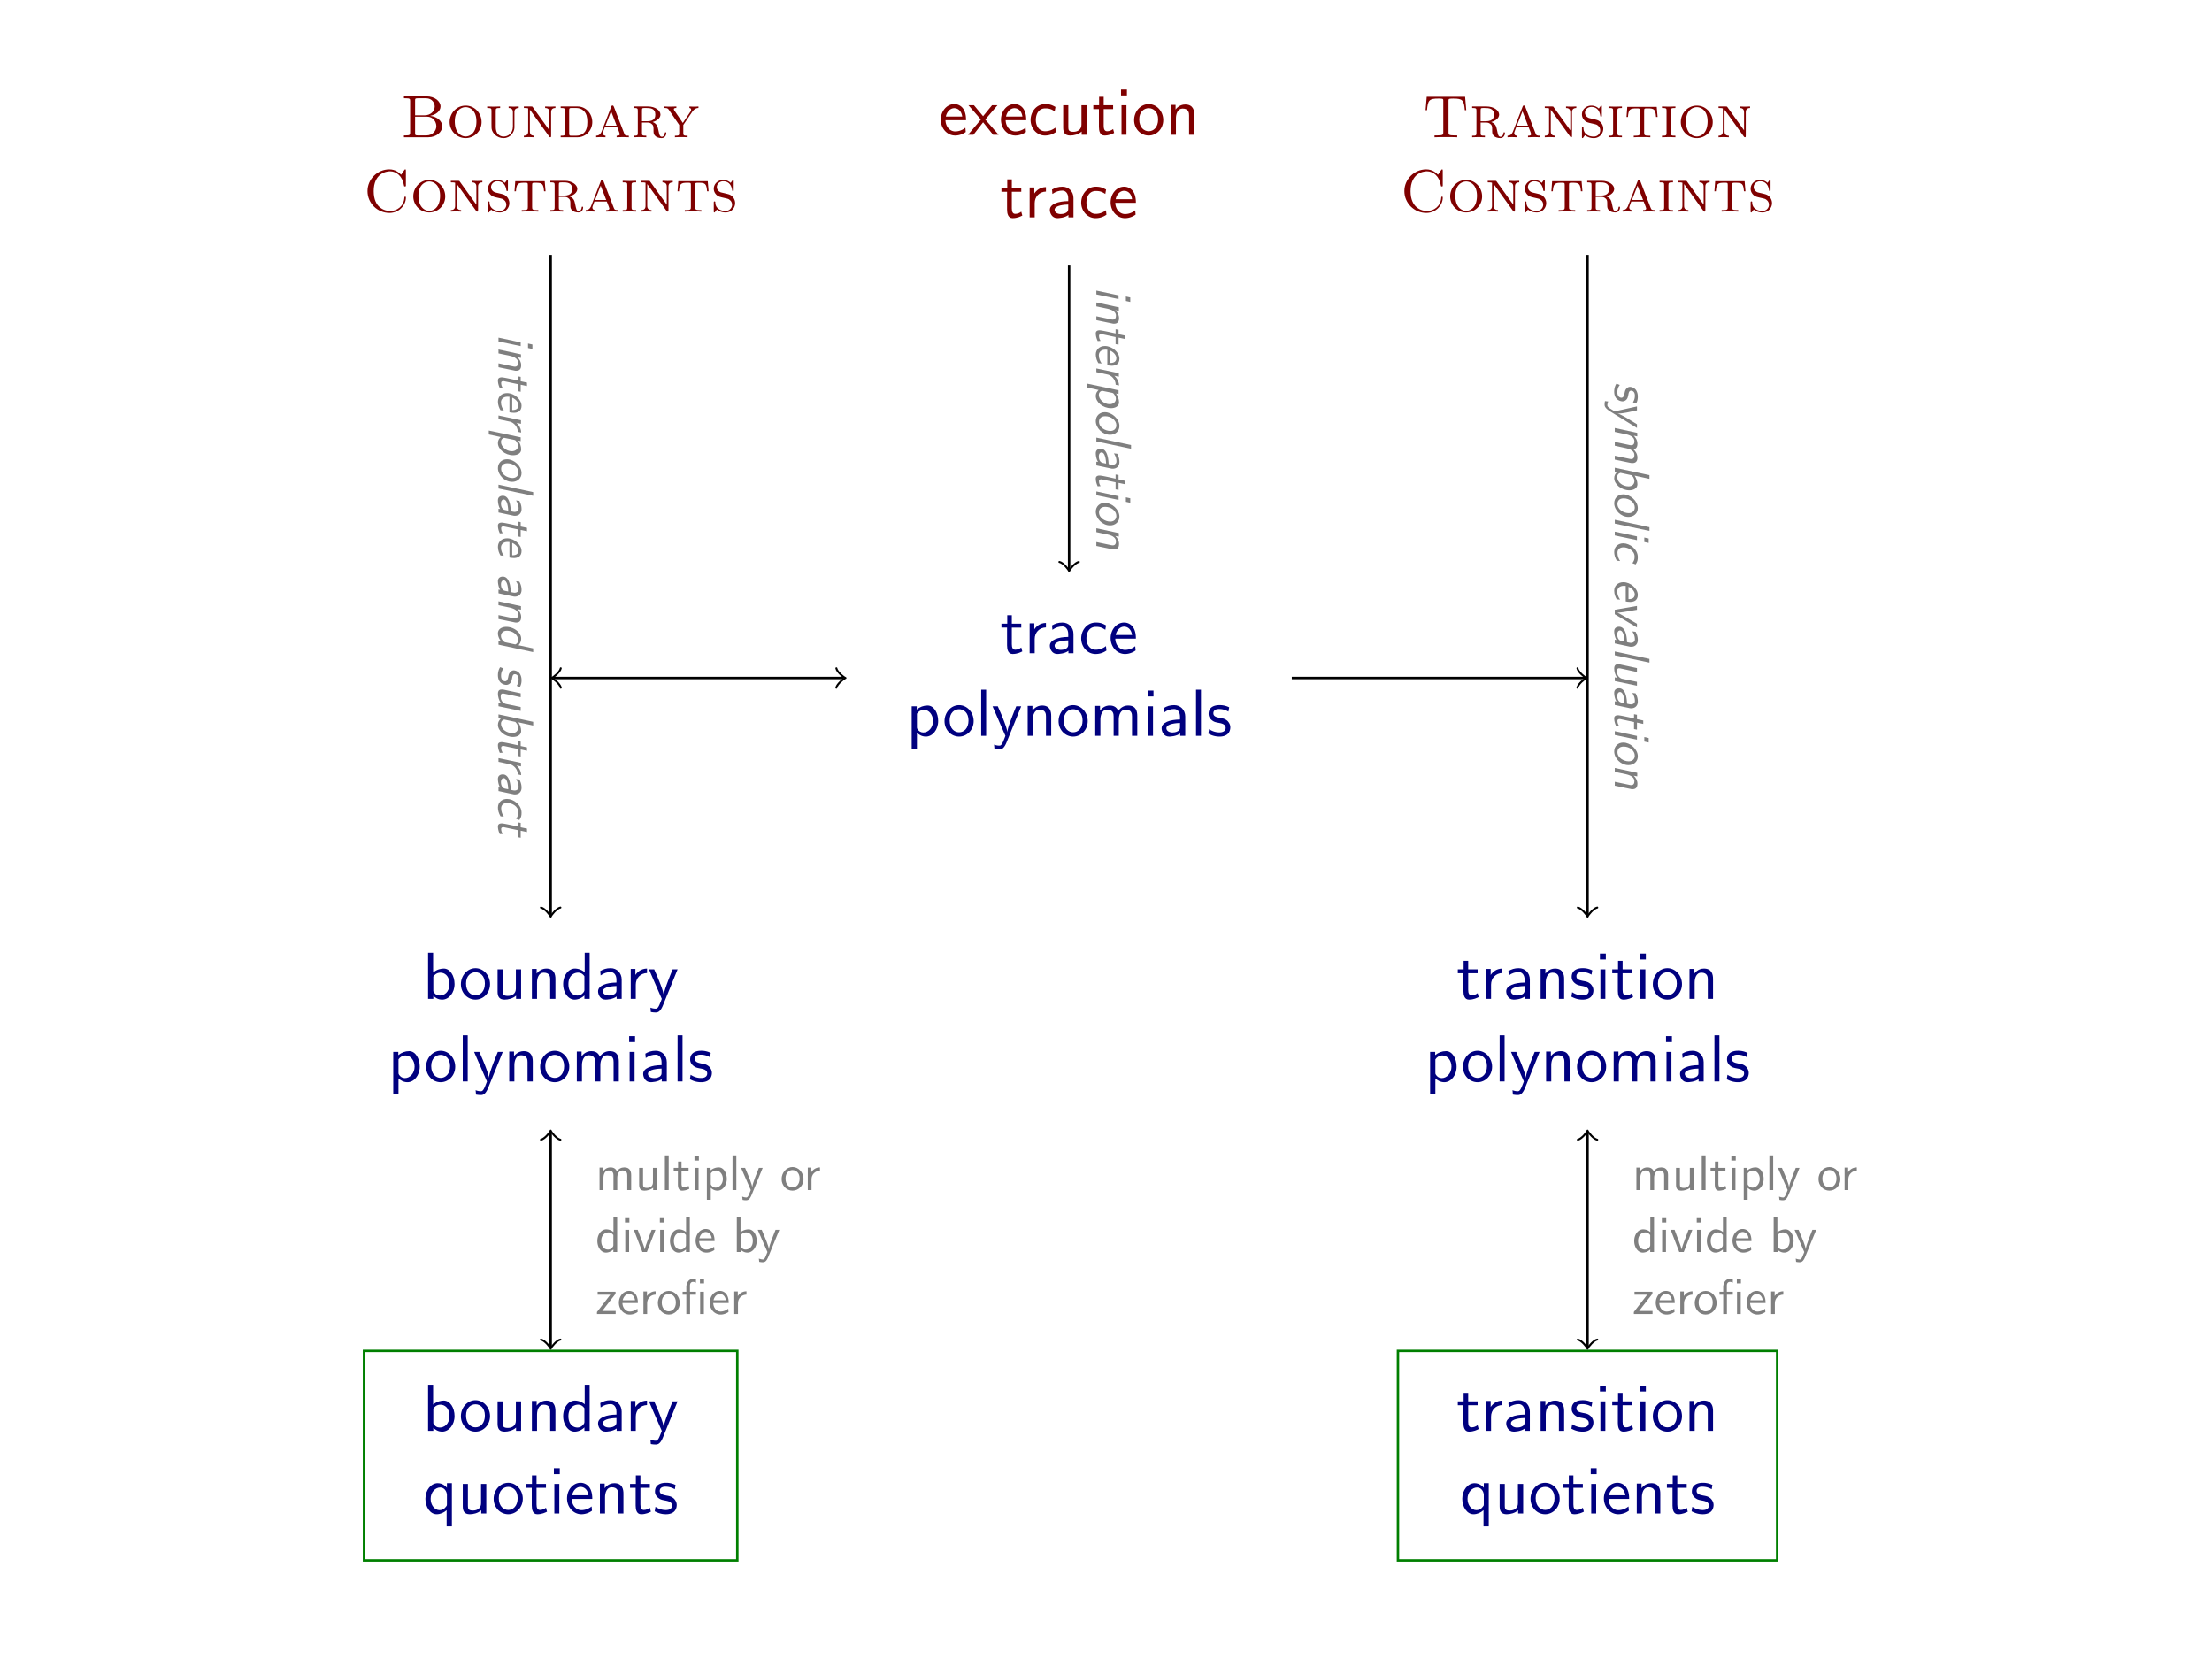 <svg xmlns="http://www.w3.org/2000/svg" xmlns:xlink="http://www.w3.org/1999/xlink" width="483.781" height="362.833" viewBox="0 0 362.836 272.125"><rect x="0" y="0" width="362.836" height="272.125" fill="#333333" stroke="none"/><defs><symbol id="b" overflow="visible"><path d="M4.516-2.39c0-.376-.016-1.188-.438-1.844a1.77 1.77 0 0 0-1.5-.797C1.36-5.031.375-3.875.375-2.47c0 1.44 1.047 2.595 2.36 2.595.687 0 1.312-.266 1.734-.578l-.063-.703a2.65 2.65 0 0 1-1.656.61c-.875 0-1.578-.766-1.61-1.845zm-3.313-.594c.172-.828.75-1.375 1.375-1.375.563 0 1.172.375 1.313 1.375zm0 0" style="stroke:none"/></symbol><symbol id="c" overflow="visible"><path d="m2.828-2.5 2-2.344h-.89l-1.47 1.797-1.5-1.797H.064L2.109-2.5 0 0h.89l1.58-2.047L4.109 0h.907zm0 0" style="stroke:none"/></symbol><symbol id="d" overflow="visible"><path d="M4.469-4.562c-.64-.36-1.016-.47-1.672-.47C1.28-5.031.39-3.702.39-2.421c0 1.36 1 2.547 2.359 2.547.594 0 1.188-.156 1.781-.562l-.078-.735a2.65 2.65 0 0 1-1.687.594c-.907 0-1.516-.781-1.516-1.86 0-.843.39-1.89 1.547-1.89.578 0 .937.078 1.547.484zm0 0" style="stroke:none"/></symbol><symbol id="e" overflow="visible"><path d="M4.75-4.844h-.86v3.172c0 .813-.609 1.188-1.312 1.188-.765 0-.844-.282-.844-.75v-3.61H.891v3.657c0 .78.25 1.312 1.156 1.312.578 0 1.344-.172 1.875-.656V0h.828Zm0 0" style="stroke:none"/></symbol><symbol id="f" overflow="visible"><path d="M1.906-4.203h1.547v-.64H1.906v-1.391h-.75v1.39H.203v.64h.922v2.907c0 .656.156 1.422.906 1.422.766 0 1.313-.281 1.594-.422l-.172-.64c-.297.234-.64.359-.984.359-.406 0-.563-.328-.563-.906zm0 0" style="stroke:none"/></symbol><symbol id="g" overflow="visible"><path d="M1.781-7.422H.813v.969h.968Zm-.078 2.578H.891V0h.812zm0 0" style="stroke:none"/></symbol><symbol id="h" overflow="visible"><path d="M5.11-2.406c0-1.453-1.079-2.625-2.391-2.625-1.328 0-2.39 1.203-2.39 2.625C.328-.953 1.437.125 2.718.125c1.312 0 2.39-1.11 2.39-2.531M2.718-.578c-.75 0-1.547-.61-1.547-1.938 0-1.312.828-1.843 1.547-1.843.765 0 1.547.562 1.547 1.843 0 1.297-.75 1.938-1.547 1.938m0 0" style="stroke:none"/></symbol><symbol id="i" overflow="visible"><path d="M4.75-3.25c0-.719-.172-1.719-1.5-1.719-.984 0-1.516.75-1.578.828v-.765H.89V0h.843v-2.672c0-.719.266-1.625 1.094-1.625 1.047 0 1.063.781 1.063 1.125V0h.859Zm0 0" style="stroke:none"/></symbol><symbol id="j" overflow="visible"><path d="M1.719-2.328c0-1.094.781-1.875 1.844-1.906v-.735c-.97.016-1.563.547-1.907 1.047v-.984H.891V0h.828Zm0 0" style="stroke:none"/></symbol><symbol id="k" overflow="visible"><path d="M4.36-3.156c0-1.11-.798-1.875-1.813-1.875-.703 0-1.188.172-1.703.468l.062.72c.563-.407 1.11-.548 1.64-.548.517 0 .954.438.954 1.25v.47C1.86-2.657.484-2.189.484-1.235c0 .469.297 1.36 1.236 1.36.156 0 1.187-.031 1.812-.516V0h.828ZM3.5-1.437c0 .203 0 .484-.375.687-.312.188-.719.203-.844.203-.531 0-1.015-.25-1.015-.703 0-.766 1.765-.844 2.234-.86zm0 0" style="stroke:none"/></symbol><symbol id="y" overflow="visible"><path d="M1.75-.5c.328.313.813.625 1.469.625 1.062 0 2.015-1.078 2.015-2.562 0-1.297-.687-2.532-1.734-2.532-.656 0-1.281.235-1.781.657v-.532H.89V2.11h.859Zm0-3.125c.25-.39.688-.64 1.156-.64.828 0 1.485.827 1.485 1.827 0 1.126-.782 1.891-1.594 1.891-.438 0-.719-.219-.938-.515-.109-.157-.109-.188-.109-.375Zm0 0" style="stroke:none"/></symbol><symbol id="z" overflow="visible"><path d="M1.703-7.562H.891V0h.812zm0 0" style="stroke:none"/></symbol><symbol id="A" overflow="visible"><path d="M4.86-4.844h-.813C2.625-1.375 2.609-.875 2.594-.625h-.016c-.062-.734-.937-2.75-.969-2.86l-.593-1.359h-.86L2.266 0c-.125.344-.344.89-.391.984-.281.625-.469.625-.625.625a2.3 2.3 0 0 1-.844-.171l.063.718a4.4 4.4 0 0 0 .781.078c.39 0 .797-.125 1.234-1.234Zm0 0" style="stroke:none"/></symbol><symbol id="B" overflow="visible"><path d="M7.781-3.25c0-.734-.172-1.719-1.5-1.719-.656 0-1.218.313-1.625.907-.281-.829-1.047-.907-1.39-.907-.797 0-1.297.453-1.594.844v-.781H.89V0h.843v-2.672c0-.734.297-1.625 1.094-1.625 1.016 0 1.078.703 1.078 1.125V0h.844v-2.672c0-.734.297-1.625 1.11-1.625 1.015 0 1.062.703 1.062 1.125V0h.86Zm0 0" style="stroke:none"/></symbol><symbol id="C" overflow="visible"><path d="M3.734-4.672a3.4 3.4 0 0 0-1.562-.36c-.281 0-1.813 0-1.813 1.438 0 .531.313.875.594 1.078.328.25.578.297 1.172.407.39.078 1.031.218 1.031.797 0 .75-.86.75-1.031.75-.875 0-1.5-.407-1.687-.532l-.125.735c.343.172.937.484 1.828.484.187 0 .797 0 1.265-.36.328-.25.516-.687.516-1.156 0-.609-.406-.968-.422-1.015-.422-.375-.719-.438-1.266-.531-.593-.126-1.093-.235-1.093-.766 0-.688.78-.688.922-.688.343 0 .921.047 1.546.422zm0 0" style="stroke:none"/></symbol><symbol id="M" overflow="visible"><path d="M1.719-7.562H.89V0h.859v-.5c.25.234.719.625 1.453.625 1.094 0 2.031-1.094 2.031-2.562 0-1.344-.734-2.532-1.765-2.532-.422 0-1.11.11-1.75.657zm.031 3.906c.172-.266.563-.64 1.156-.64.656 0 1.485.468 1.485 1.859 0 1.421-.922 1.89-1.594 1.89-.422 0-.781-.187-1.047-.703Zm0 0" style="stroke:none"/></symbol><symbol id="N" overflow="visible"><path d="M4.734-7.562h-.812v3.203a2.53 2.53 0 0 0-1.594-.61C1.25-4.969.391-3.829.391-2.422.39-1 1.234.125 2.266.125c.359 0 1-.11 1.609-.687V0h.86Zm-.859 6.046c0 .157 0 .344-.36.672-.25.219-.515.297-.796.297-.672 0-1.469-.515-1.469-1.86 0-1.437.938-1.89 1.578-1.89.485 0 .813.25 1.047.594zm0 0" style="stroke:none"/></symbol><symbol id="W" overflow="visible"><path d="M4.734-4.969h-.812v.75c-.11-.14-.656-.75-1.5-.75C1.328-4.969.39-3.875.39-2.406c0 1.375.797 2.531 1.843 2.531.61 0 1.188-.25 1.641-.672V2.11h.86zM3.922-1.53c0 .203 0 .218-.11.36-.296.437-.687.624-1.093.624-.828 0-1.469-.844-1.469-1.86 0-1.109.781-1.859 1.578-1.859.75 0 1.094.782 1.094 1.22zm0 0" style="stroke:none"/></symbol><symbol id="l" overflow="visible"><path d="M4.875-3.516c.922-.171 1.688-.765 1.688-1.53 0-.876-.97-1.657-2.282-1.657H.563v.312h.234c.766 0 .781.094.781.454v5.171c0 .36-.016.47-.781.47H.562V0h3.985c1.36 0 2.297-.875 2.297-1.797 0-.828-.797-1.578-1.969-1.703ZM2.391-6c0-.328.015-.39.484-.39h1.328c1 0 1.406.796 1.406 1.343 0 .688-.578 1.453-1.687 1.453H2.39zm1.968 2.625c1.016 0 1.516.875 1.516 1.563 0 .734-.594 1.515-1.64 1.515h-1.36c-.469 0-.484-.078-.484-.406v-2.672Zm0 0" style="stroke:none"/></symbol><symbol id="m" overflow="visible"><path d="M5.734-2.5c0-1.469-1.156-2.687-2.609-2.687C1.656-5.187.5-3.97.5-2.5A2.624 2.624 0 0 0 3.125.14a2.62 2.62 0 0 0 2.61-2.64M3.125-.125c-.703 0-1.781-.547-1.781-2.484 0-1.844 1.125-2.328 1.781-2.328s1.766.5 1.766 2.328c0 1.937-1.078 2.484-1.766 2.484m0 0" style="stroke:none"/></symbol><symbol id="n" overflow="visible"><path d="M1.828-4.344c0-.39.063-.453.719-.453v-.25c-.297.016-.844.031-1.063.031S.72-5.03.422-5.046v.25c.672 0 .703.062.703.484v2.125c0 .25 0 .609.016.734C1.234-.656 2.016.14 3.109.14c1.141 0 1.766-1 1.782-1.72v-2.609c0-.39.265-.609.703-.609v-.25c-.25.016-.766.031-.828.031-.266 0-.563-.015-.828-.03v.25c.703 0 .703.515.703.75v2.296c0 1.14-.844 1.64-1.516 1.64-.297 0-1.297-.109-1.297-1.593zm0 0" style="stroke:none"/></symbol><symbol id="o" overflow="visible"><path d="M1.89-4.922c-.077-.125-.109-.125-.296-.125H.422v.25c.234 0 .516 0 .703.063v3.75c0 .218 0 .734-.703.734V0c.203-.016.64-.031.844-.031.14 0 .593.015.843.031v-.25c-.703 0-.703-.516-.703-.734V-4.5l.094.11L4.578-.11c.078.11.11.11.172.11.14 0 .14-.062.14-.25v-3.797c0-.234 0-.75.704-.75v-.25c-.203.016-.64.031-.844.031-.14 0-.594-.015-.844-.03v.25c.703 0 .703.515.703.75v2.905zm0 0" style="stroke:none"/></symbol><symbol id="p" overflow="visible"><path d="M1.14-.703c0 .406-.046.453-.702.453V0h2.765c1.375 0 2.422-1.14 2.422-2.484 0-1.36-1.016-2.563-2.422-2.563H.438v.25c.656 0 .703.063.703.453zm1.08.453c-.344 0-.39-.031-.39-.422v-3.703c0-.39.046-.422.39-.422h.75c.844 0 1.265.453 1.406.64.219.266.438.688.438 1.673 0 .812-.157 1.218-.36 1.53-.156.22-.578.704-1.484.704Zm0 0" style="stroke:none"/></symbol><symbol id="q" overflow="visible"><path d="M3.234-5c-.062-.156-.109-.203-.218-.203-.141 0-.157.047-.203.172L1.234-.97c-.109.266-.28.703-.906.719V0c.219-.016.5-.031.719-.031.172 0 .625.015.812.031v-.25c-.406-.016-.437-.344-.437-.437 0-.079 0-.094.328-.97h2.031L4-1.108c.078.203.203.53.203.593 0 .266-.344.266-.516.266V0c.266-.016.844-.031 1.047-.031.329 0 .72.015.954.031v-.25c-.563 0-.641-.047-.766-.39Zm.454 3.094H1.859l.922-2.36Zm0 0" style="stroke:none"/></symbol><symbol id="r" overflow="visible"><path d="M1.828-4.375c0-.25.016-.344.11-.39.078-.032.343-.032.515-.032.719 0 1.563.031 1.563 1.078 0 .375-.047 1.094-1.328 1.094h-.86ZM3.563-2.5c.687-.172 1.296-.625 1.296-1.219 0-.687-.875-1.328-2.062-1.328H.437v.25c.657 0 .704.063.704.453v3.64c0 .407-.047.454-.703.454V0c.296-.016.765-.031 1.046-.031s.797.015 1.047.031v-.25c-.656 0-.703-.047-.703-.453v-1.703h.875c.25 0 .5 0 .813.312.203.203.203.438.203.875 0 .547 0 .735.312 1.032.172.171.578.328 1.016.328.625 0 .766-.61.766-.813 0-.047 0-.14-.125-.14-.11 0-.11.093-.11.125-.078.593-.422.609-.5.609-.187 0-.281-.125-.344-.234C4.656-.47 4.61-.75 4.47-1.375c-.078-.344-.172-.844-.907-1.125m0 0" style="stroke:none"/></symbol><symbol id="s" overflow="visible"><path d="m3.266-2.344-1.36-2a.46.46 0 0 1-.11-.265c0-.188.282-.188.407-.188v-.25c-.265.016-.906.031-1.062.031-.266 0-.657-.015-.953-.03v.25c.515 0 .625.062.796.312l1.688 2.468v1.313c0 .406-.047.453-.703.453V0C2.25-.016 2.734-.031 3-.031c.281 0 .797.015 1.047.031v-.25c-.656 0-.703-.047-.703-.484v-1.282l1.422-2.093c.359-.532.687-.672 1.062-.688v-.25a10 10 0 0 1-.687.031c-.266 0-.532-.015-.797-.03v.25c.203.015.281.14.281.296 0 .14-.078.266-.156.375zm0 0" style="stroke:none"/></symbol><symbol id="t" overflow="visible"><path d="M6.219-6.047c-.328-.328-.922-.875-1.938-.875C2.36-6.922.703-5.344.703-3.359c0 2 1.656 3.578 3.594 3.578C5.953.219 7-1.125 7-2.281c0-.11 0-.172-.125-.172-.11 0-.11.062-.125.156C6.672-.875 5.531-.094 4.422-.094c-.86 0-2.703-.5-2.703-3.25 0-2.89 2.015-3.265 2.687-3.265 1.047 0 2.047.812 2.282 2.328.015.125.03.156.156.156C7-4.125 7-4.156 7-4.359v-2.328c0-.157 0-.235-.11-.235-.046 0-.077 0-.156.125zm0 0" style="stroke:none"/></symbol><symbol id="u" overflow="visible"><path d="M3.766-4.953c0-.156 0-.234-.094-.234-.063 0-.078.015-.219.234-.047.047-.14.187-.187.25a1.74 1.74 0 0 0-1.22-.484C1.142-5.187.5-4.516.5-3.75c0 .547.313.875.438 1 .296.281.484.328 1.39.531.531.125.625.14.844.36.062.03.328.297.328.734 0 .484-.39 1.016-1.062 1.016-.266 0-.782-.032-1.204-.375C.781-.828.75-1.312.75-1.578c-.016-.078-.094-.094-.125-.094-.125 0-.125.078-.125.25v1.328C.5.063.5.141.594.141.656.14.672.125.813-.094A1.4 1.4 0 0 0 1-.344c.281.25.797.485 1.438.485A1.54 1.54 0 0 0 4-1.391c0-.625-.39-1.015-.39-1.015-.36-.375-.516-.406-1.36-.61a21 21 0 0 1-.594-.14C1.156-3.36 1-3.734 1-4.031c0-.453.39-.938 1.047-.938 1.25 0 1.422 1.157 1.469 1.469.015.063.015.125.125.125.125 0 .125-.047.125-.234zm0 0" style="stroke:none"/></symbol><symbol id="v" overflow="visible"><path d="M5.313-4.984H.484L.36-3.328h.235C.688-4.563.89-4.734 1.969-4.734c.547 0 .578 0 .578.422V-.75c0 .39-.031.5-.797.5h-.203V0c.39-.031.969-.031 1.36-.031.39 0 .968 0 1.359.031v-.25h-.22c-.75 0-.796-.11-.796-.5v-3.562c0-.422.031-.422.594-.422 1.047 0 1.265.156 1.36 1.406h.25zm0 0" style="stroke:none"/></symbol><symbol id="w" overflow="visible"><path d="M1.828-4.328c0-.422.063-.469.75-.469v-.25c-.328.016-.844.031-1.094.031S.72-5.03.375-5.046v.25c.703 0 .75.046.75.468v3.61c0 .421-.047.468-.75.468V0c.344-.016.86-.031 1.11-.031S2.25-.016 2.577 0v-.25c-.687 0-.75-.047-.75-.469zm0 0" style="stroke:none"/></symbol><symbol id="x" overflow="visible"><path d="M7-6.64H.703L.516-4.439H.75c.14-1.64.344-1.906 1.875-1.906.188 0 .469 0 .578.032.219.015.219.14.219.359v5.172c0 .344 0 .484-1.031.484h-.407V0c.407-.031 1.407-.031 1.86-.031s1.469 0 1.86.031v-.297h-.391C4.28-.297 4.28-.437 4.28-.78v-5.172c0-.219 0-.344.219-.36.11-.03.39-.03.578-.03 1.531 0 1.734.265 1.875 1.906h.234Zm0 0" style="stroke:none"/></symbol><symbol id="D" overflow="visible"><path d="M5.563 2.516V1.78l-.72-.156v.734ZM0 .656v.625l3.64.766v-.61Zm0 0" style="stroke:none"/></symbol><symbol id="E" overflow="visible"><path d="M2.484 4.078c.235.063.297.063.422.063.5 0 .813-.25.813-.907 0-.515-.25-.968-.61-1.312l.579.11v-.579L0 .656v.64l1.86.391c.906.204 1.359.594 1.359 1.126 0 .374-.125.656-.531.656-.032 0-.157-.016-.172-.016L0 2.922v.64Zm0 0" style="stroke:none"/></symbol><symbol id="F" overflow="visible"><path d="M3.156 2.11v1.156l.485.093V2.203l1.03.219v-.563l-1.03-.218V.92L3.156.829v.688C2.687 1.406.844 1 .546 1c-.468 0-.64.203-.64.5 0 .438.125.86.313 1.266l.484-.032a1.4 1.4 0 0 1-.265-.796c0-.094 0-.313.375-.313.093 0 .156.016.203.031zm0 0" style="stroke:none"/></symbol><symbol id="G" overflow="visible"><path d="M1.797 3.781c.14.031.453.078.719.078.14 0 .578 0 .906-.265.187-.156.36-.453.36-.875 0-1.047-1.188-2.094-2.376-2.094-.843 0-1.5.547-1.5 1.406 0 .563.219 1.078.422 1.406.11.016.422.032.547.047-.219-.296-.469-.796-.469-1.343s.422-.922 1.078-.922c.11 0 .204 0 .313.015zm.453-2.406c.64.281 1.031.797 1.031 1.25 0 .781-.781.781-1.031.781Zm0 0" style="stroke:none"/></symbol><symbol id="H" overflow="visible"><path d="M3.719 3.469c-.016-.969-.735-1.563-.75-1.578v-.016l.719.156v-.578L0 .672v.61c1 .218 1.797.374 1.922.406.531.156 1.234.765 1.25 1.656zm0 0" style="stroke:none"/></symbol><symbol id="I" overflow="visible"><path d="M.375 1.39c-.14.126-.469.423-.469 1 0 .97 1.14 1.985 2.5 1.985.688 0 1.313-.312 1.313-.953 0-.5-.203-1.063-.485-1.453l.407.093v-.624L-1.594.327v.64Zm2.234.47c.141.046.141.046.235.14.312.36.36.688.36.86 0 .5-.423.859-1.032.859-.922 0-1.766-.781-1.766-1.531 0-.563.516-.672.547-.672 0 0 .094.03.11.03zm0 0" style="stroke:none"/></symbol><symbol id="J" overflow="visible"><path d="M2.25 4.281c.828 0 1.531-.562 1.531-1.437 0-1.172-1.234-2.266-2.39-2.266-.828 0-1.485.578-1.485 1.453 0 1.11 1.078 2.25 2.344 2.25M.438 2.141c0-.391.218-.907 1.015-.907.969 0 1.828.657 1.828 1.5 0 .547-.39.922-.984.922-.828 0-1.86-.578-1.86-1.515m0 0" style="stroke:none"/></symbol><symbol id="K" overflow="visible"><path d="M5.688 2.484v-.609L0 .656v.625zm0 0" style="stroke:none"/></symbol><symbol id="L" overflow="visible"><path d="M2.406 3.781c.11.031.188.031.297.031.594 0 1.078-.39 1.078-1.093 0-.594-.172-1-.36-1.36a10 10 0 0 0-.546-.062c.25.375.422.797.422 1.312 0 .516-.516.563-.656.563s-.61-.094-.625-.125S2 2.875 2 2.844C1.969 2.25 1.813.53.703.53c-.14 0-.797.031-.797.75 0 .203.047.907.375 1.422C.22 2.688.062 2.672 0 2.656v.61ZM1.062 2.86C.407 2.703.407 1.922.407 1.797c0-.406.188-.656.438-.656.656 0 .734 1.453.75 1.828zm0 0" style="stroke:none"/></symbol><symbol id="O" overflow="visible"><path d="M5.688 4.766v-.61L3.28 3.641a1.57 1.57 0 0 0 .438-1.11c0-.969-1.203-1.906-2.438-1.906-.765 0-1.375.39-1.375 1.063 0 .25.063.75.516 1.312L0 2.922v.625zm-4.594-1.61C.89 3.11.406 2.656.406 2.125c0-.328.188-.86.969-.86.969 0 1.844.657 1.844 1.548a.7.7 0 0 1-.453.687c-.016 0-.047 0-.11-.016Zm0 0" style="stroke:none"/></symbol><symbol id="P" overflow="visible"><path d="M3.516 3.547c.172-.36.265-.656.265-1.125 0-.297-.047-.735-.328-1.125A1.3 1.3 0 0 0 2.5.813c-.234 0-.422.109-.578.28-.203.204-.25.407-.344.891-.062.22-.14.61-.5.61 0 0-.656 0-.656-.906C.422 1.39.484.922.828.5L.391.328A.3.3 0 0 0 .28.297c-.031 0-.375.5-.375 1.297 0 1.344 1.016 1.594 1.36 1.594.39 0 .593-.235.672-.313.171-.219.203-.36.296-.812.063-.329.125-.626.454-.626.015 0 .609 0 .609.813 0 .438-.11.766-.313 1.094zm0 0" style="stroke:none"/></symbol><symbol id="Q" overflow="visible"><path d="M3.64 4.328v-.64l-2.421-.5c-.36-.079-.86-.454-.86-1.172 0-.407.094-.547.329-.547.03 0 .078 0 .203.015l2.75.594v-.64L.875.844C.765.813.641.813.531.813c-.297 0-.625.093-.625.703 0 .468.157 1.062.485 1.515L0 2.953v.61Zm0 0" style="stroke:none"/></symbol><symbol id="R" overflow="visible"><path d="M5.688 2.5v-.61L0 .673v.64l.375.079c-.266.234-.469.547-.469 1 0 .968 1.14 1.984 2.485 1.984.656 0 1.328-.297 1.328-.984 0-.47-.188-1.016-.469-1.422ZM2.75 1.906c.094.078.469.438.469.953 0 .485-.328.875-.953.875-.922 0-1.86-.625-1.86-1.546 0-.36.203-.579.532-.672zm0 0" style="stroke:none"/></symbol><symbol id="S" overflow="visible"><path d="M3.422 4.078c.297-.422.36-.734.36-1.187C3.781 1.594 2.468.625 1.39.625c-.75 0-1.485.484-1.485 1.422 0 .437.125.906.422 1.422l.547.062C.672 3.22.438 2.766.438 2.156c0-.562.406-.875 1-.875.703 0 1.812.5 1.812 1.516 0 .484-.094.703-.36 1.078Zm0 0" style="stroke:none"/></symbol><symbol id="T" overflow="visible"><path d="M3.64 4.422v-.61L1.798 2.689C1.345 2.439.767 2.126.47 2.048V2.03a.8.8 0 0 0 .203.016c.437 0 1.25-.14 1.672-.235l1.297-.28V.89L.11 1.67c-.015 0-.078.032-.093.032-.047 0-.625-.375-.735-.437-.36-.235-.5-.375-.5-.578a1.7 1.7 0 0 1 .14-.61l-.53-.062a3 3 0 0 0-.063.562c0 .235.031.578.953 1.156zm0 0" style="stroke:none"/></symbol><symbol id="U" overflow="visible"><path d="M2.484 6.36c.157.03.235.046.422.046.5 0 .813-.234.813-.906 0-.703-.469-1.172-.672-1.36.328-.03.672-.202.672-.906 0-.656-.422-1.14-.61-1.312l.579.11v-.579L0 .656v.64l1.86.391c.75.172 1.359.5 1.359 1.126 0 .343-.094.671-.531.671-.032 0-.157-.015-.172-.015L0 2.938v.624l1.86.407c.75.156 1.359.5 1.359 1.11 0 .343-.094.671-.531.671-.032 0-.157-.016-.172-.016L0 5.204v.64Zm0 0" style="stroke:none"/></symbol><symbol id="V" overflow="visible"><path d="M3.64 4.422v-.61L2.017 2.86C.719 2.094.53 2.031.422 1.984h.016c.484 0 1.421-.156 1.453-.171l1.75-.297V.89L0 1.516v.734Zm0 0" style="stroke:none"/></symbol><symbol id="X" overflow="visible"><path d="M5.844-2.437c0-.547-.14-1.282-1.125-1.282-.5 0-.922.219-1.219.672-.219-.625-.797-.672-1.047-.672-.594 0-.984.328-1.203.625v-.594H.656V0h.64v-2c0-.562.22-1.219.829-1.219.766 0 .813.531.813.844V0h.624v-2c0-.562.235-1.219.829-1.219.765 0 .812.531.812.844V0h.64Zm0 0" style="stroke:none"/></symbol><symbol id="Y" overflow="visible"><path d="M3.563-3.64h-.641v2.374c0 .625-.453.907-.985.907-.578 0-.64-.22-.64-.563V-3.64h-.64v2.75c0 .594.187.985.874.985.438 0 1.016-.14 1.422-.485V0h.61Zm0 0" style="stroke:none"/></symbol><symbol id="Z" overflow="visible"><path d="M1.281-5.687H.656V0h.625zm0 0" style="stroke:none"/></symbol><symbol id="aa" overflow="visible"><path d="M1.438-3.156h1.156v-.485H1.438v-1.03H.875v1.03H.156v.485h.688V-.97c0 .485.11 1.063.672 1.063.578 0 1-.203 1.203-.313l-.125-.484a1.22 1.22 0 0 1-.75.265c-.297 0-.407-.234-.407-.671Zm0 0" style="stroke:none"/></symbol><symbol id="ab" overflow="visible"><path d="M1.328-5.562H.61v.718h.72zm-.047 1.921H.656V0h.625zm0 0" style="stroke:none"/></symbol><symbol id="ac" overflow="visible"><path d="M1.313-.375c.25.234.609.469 1.109.469.781 0 1.515-.813 1.515-1.922 0-.984-.515-1.89-1.312-1.89-.484 0-.969.171-1.344.484v-.407h-.61v5.235h.642Zm0-2.344a1.03 1.03 0 0 1 .859-.484c.625 0 1.125.625 1.125 1.375 0 .844-.594 1.422-1.203 1.422-.313 0-.531-.172-.703-.39-.079-.126-.079-.141-.079-.282Zm0 0" style="stroke:none"/></symbol><symbol id="ad" overflow="visible"><path d="M3.656-3.64h-.625C1.97-1.032 1.953-.657 1.953-.47h-.016c-.046-.547-.703-2.062-.734-2.14L.766-3.641H.109L1.703 0c-.094.25-.266.656-.297.734-.203.485-.343.485-.468.485s-.391-.047-.641-.14l.062.53c.172.047.407.063.579.063.296 0 .593-.094.921-.922zm0 0" style="stroke:none"/></symbol><symbol id="ae" overflow="visible"><path d="M3.844-1.797c0-1.094-.828-1.984-1.797-1.984-1 0-1.797.906-1.797 1.984S1.078.093 2.031.093c.985 0 1.813-.827 1.813-1.89M2.03-.437C1.468-.437.89-.891.89-1.891c0-.984.609-1.39 1.14-1.39.578 0 1.172.437 1.172 1.39 0 .97-.562 1.454-1.172 1.454m0 0" style="stroke:none"/></symbol><symbol id="af" overflow="visible"><path d="M1.281-1.75c0-.828.594-1.406 1.39-1.422v-.547c-.718 0-1.171.406-1.421.781v-.75H.672V0h.61Zm0 0" style="stroke:none"/></symbol><symbol id="ag" overflow="visible"><path d="M3.547-5.687h-.61v2.406A1.86 1.86 0 0 0 1.75-3.72c-.812 0-1.453.844-1.453 1.906C.297-.75.922.095 1.703.095c.266 0 .75-.078 1.219-.516V0h.625zm-.625 4.546c0 .11-.016.266-.281.5a.86.86 0 0 1-.61.235c-.5 0-1.094-.39-1.094-1.406 0-1.079.704-1.407 1.188-1.407.36 0 .61.188.797.438zm0 0" style="stroke:none"/></symbol><symbol id="ah" overflow="visible"><path d="M3.656-3.64h-.625l-.64 1.703c-.172.453-.422 1.125-.485 1.5h-.015c-.047-.297-.266-.86-.344-1.079L.75-3.64H.11L1.515 0h.734Zm0 0" style="stroke:none"/></symbol><symbol id="ai" overflow="visible"><path d="M3.39-1.797c0-.281-.015-.89-.328-1.375a1.32 1.32 0 0 0-1.124-.61C1.03-3.781.28-2.905.28-1.843.28-.765 1.077.095 2.061.095c.516 0 .97-.203 1.297-.422l-.046-.547a1.95 1.95 0 0 1-1.25.469C1.406-.406.89-.984.859-1.796zM.907-2.25c.125-.61.563-1.031 1.031-1.031.422 0 .876.281.985 1.031zm0 0" style="stroke:none"/></symbol><symbol id="aj" overflow="visible"><path d="M1.281-5.687h-.61V0h.642v-.375c.187.172.546.469 1.093.469.813 0 1.531-.828 1.531-1.922 0-1.016-.562-1.89-1.328-1.89a2.13 2.13 0 0 0-1.328.468zm.032 2.937c.125-.187.421-.469.875-.469.484 0 1.109.344 1.109 1.39 0 1.063-.688 1.423-1.188 1.423-.328 0-.593-.156-.796-.531zm0 0" style="stroke:none"/></symbol><symbol id="ak" overflow="visible"><path d="M3.281-3.312v-.329H.344v.485H2.42L.235-.328V0h3.063v-.5H1.094Zm0 0" style="stroke:none"/></symbol><symbol id="al" overflow="visible"><path d="M3.734-5.687h-.671v.671h.671zm-.03 2.046h-.61V0h.61Zm-2.266.485h.968v-.485h-.984v-.984c0-.531.297-.64.5-.64.172 0 .344.046.484.14v-.562a1.6 1.6 0 0 0-.484-.079c-.61 0-1.094.563-1.094 1.391v.734h-.61v.485h.61V0h.61Zm0 0" style="stroke:none"/></symbol><clipPath id="a"><path d="M0 0h362.836v272.125H0Zm0 0"/></clipPath></defs><g clip-path="url(#a)"><path d="M0 0h362.836v272.125H0Zm0 0" style="fill:#fff;fill-opacity:1;fill-rule:nonzero;stroke:none"/></g><g style="fill:#7f0000;fill-opacity:1"><use xlink:href="#b" width="100%" height="100%" x="153.943" y="22.107"/><use xlink:href="#c" width="100%" height="100%" x="158.787" y="22.107"/><use xlink:href="#b" width="100%" height="100%" x="163.816" y="22.107"/><use xlink:href="#d" width="100%" height="100%" x="168.659" y="22.107"/><use xlink:href="#e" width="100%" height="100%" x="173.503" y="22.107"/><use xlink:href="#f" width="100%" height="100%" x="179.132" y="22.107"/><use xlink:href="#g" width="100%" height="100%" x="183.07" y="22.107"/></g><g style="fill:#7f0000;fill-opacity:1"><use xlink:href="#h" width="100%" height="100%" x="185.699" y="22.107"/><use xlink:href="#i" width="100%" height="100%" x="191.154" y="22.107"/></g><g style="fill:#7f0000;fill-opacity:1"><use xlink:href="#f" width="100%" height="100%" x="164.064" y="35.656"/><use xlink:href="#j" width="100%" height="100%" x="168.002" y="35.656"/><use xlink:href="#k" width="100%" height="100%" x="171.722" y="35.656"/><use xlink:href="#d" width="100%" height="100%" x="176.959" y="35.656"/><use xlink:href="#b" width="100%" height="100%" x="181.802" y="35.656"/></g><g style="fill:#7f0000;fill-opacity:1"><use xlink:href="#l" width="100%" height="100%" x="65.697" y="22.513"/><use xlink:href="#m" width="100%" height="100%" x="73.257" y="22.513"/><use xlink:href="#n" width="100%" height="100%" x="79.492" y="22.513"/><use xlink:href="#o" width="100%" height="100%" x="85.511" y="22.513"/><use xlink:href="#p" width="100%" height="100%" x="91.529" y="22.513"/></g><g style="fill:#7f0000;fill-opacity:1"><use xlink:href="#q" width="100%" height="100%" x="97.459" y="22.513"/><use xlink:href="#r" width="100%" height="100%" x="103.478" y="22.513"/></g><use xlink:href="#s" width="100%" height="100%" x="108.74" y="22.513" style="fill:#7f0000;fill-opacity:1"/><g style="fill:#7f0000;fill-opacity:1"><use xlink:href="#t" width="100%" height="100%" x="59.578" y="34.708"/><use xlink:href="#m" width="100%" height="100%" x="67.295" y="34.708"/><use xlink:href="#o" width="100%" height="100%" x="73.53" y="34.708"/><use xlink:href="#u" width="100%" height="100%" x="79.549" y="34.708"/><use xlink:href="#v" width="100%" height="100%" x="84.035" y="34.708"/><use xlink:href="#r" width="100%" height="100%" x="89.838" y="34.708"/><use xlink:href="#q" width="100%" height="100%" x="95.749" y="34.708"/><use xlink:href="#w" width="100%" height="100%" x="101.767" y="34.708"/></g><g style="fill:#7f0000;fill-opacity:1"><use xlink:href="#o" width="100%" height="100%" x="104.762" y="34.708"/><use xlink:href="#v" width="100%" height="100%" x="110.78" y="34.708"/><use xlink:href="#u" width="100%" height="100%" x="116.583" y="34.708"/></g><g style="fill:#7f0000;fill-opacity:1"><use xlink:href="#x" width="100%" height="100%" x="233.323" y="22.514"/><use xlink:href="#r" width="100%" height="100%" x="241.04" y="22.514"/><use xlink:href="#q" width="100%" height="100%" x="246.951" y="22.514"/><use xlink:href="#o" width="100%" height="100%" x="252.969" y="22.514"/><use xlink:href="#u" width="100%" height="100%" x="258.988" y="22.514"/><use xlink:href="#w" width="100%" height="100%" x="263.475" y="22.514"/><use xlink:href="#v" width="100%" height="100%" x="266.44" y="22.514"/><use xlink:href="#w" width="100%" height="100%" x="272.242" y="22.514"/><use xlink:href="#m" width="100%" height="100%" x="275.207" y="22.514"/></g><use xlink:href="#o" width="100%" height="100%" x="281.471" y="22.514" style="fill:#7f0000;fill-opacity:1"/><g style="fill:#7f0000;fill-opacity:1"><use xlink:href="#t" width="100%" height="100%" x="229.657" y="34.708"/><use xlink:href="#m" width="100%" height="100%" x="237.374" y="34.708"/><use xlink:href="#o" width="100%" height="100%" x="243.609" y="34.708"/><use xlink:href="#u" width="100%" height="100%" x="249.627" y="34.708"/><use xlink:href="#v" width="100%" height="100%" x="254.114" y="34.708"/><use xlink:href="#r" width="100%" height="100%" x="259.917" y="34.708"/><use xlink:href="#q" width="100%" height="100%" x="265.827" y="34.708"/><use xlink:href="#w" width="100%" height="100%" x="271.846" y="34.708"/></g><g style="fill:#7f0000;fill-opacity:1"><use xlink:href="#o" width="100%" height="100%" x="274.841" y="34.708"/><use xlink:href="#v" width="100%" height="100%" x="280.859" y="34.708"/><use xlink:href="#u" width="100%" height="100%" x="286.662" y="34.708"/></g><g style="fill:#00007f;fill-opacity:1"><use xlink:href="#f" width="100%" height="100%" x="164.064" y="107.147"/><use xlink:href="#j" width="100%" height="100%" x="168.002" y="107.147"/><use xlink:href="#k" width="100%" height="100%" x="171.722" y="107.147"/><use xlink:href="#d" width="100%" height="100%" x="176.959" y="107.147"/><use xlink:href="#b" width="100%" height="100%" x="181.802" y="107.147"/></g><use xlink:href="#y" width="100%" height="100%" x="148.655" y="120.696" style="fill:#00007f;fill-opacity:1"/><g style="fill:#00007f;fill-opacity:1"><use xlink:href="#h" width="100%" height="100%" x="154.6" y="120.696"/><use xlink:href="#z" width="100%" height="100%" x="160.055" y="120.696"/><use xlink:href="#A" width="100%" height="100%" x="162.651" y="120.696"/><use xlink:href="#i" width="100%" height="100%" x="167.68" y="120.696"/><use xlink:href="#h" width="100%" height="100%" x="173.31" y="120.696"/><use xlink:href="#B" width="100%" height="100%" x="178.764" y="120.696"/><use xlink:href="#g" width="100%" height="100%" x="187.426" y="120.696"/></g><g style="fill:#00007f;fill-opacity:1"><use xlink:href="#k" width="100%" height="100%" x="190.055" y="120.696"/><use xlink:href="#z" width="100%" height="100%" x="195.291" y="120.696"/><use xlink:href="#C" width="100%" height="100%" x="197.888" y="120.696"/></g><path d="M175.367 43.555V93.37" style="fill:none;stroke:#000;stroke-width:.399;stroke-linecap:butt;stroke-linejoin:miter;stroke-miterlimit:10;stroke-opacity:1"/><path d="M92.176 176.96c.097-.597 1.195-1.495 1.492-1.593-.297-.101-1.395-.996-1.492-1.594" style="fill:none;stroke:#000;stroke-width:.319;stroke-linecap:round;stroke-linejoin:round;stroke-miterlimit:10;stroke-opacity:1" transform="matrix(0 1 1 0 0 0)"/><g style="fill:#7f7f7f;fill-opacity:1"><use xlink:href="#D" width="100%" height="100%" x="179.835" y="47.005"/><use xlink:href="#E" width="100%" height="100%" x="179.835" y="48.952"/><use xlink:href="#F" width="100%" height="100%" x="179.835" y="53.174"/><use xlink:href="#G" width="100%" height="100%" x="179.835" y="56.128"/><use xlink:href="#H" width="100%" height="100%" x="179.835" y="59.76"/></g><use xlink:href="#I" width="100%" height="100%" x="179.835" y="62.575" style="fill:#7f7f7f;fill-opacity:1"/><g style="fill:#7f7f7f;fill-opacity:1"><use xlink:href="#J" width="100%" height="100%" x="179.835" y="67.034"/><use xlink:href="#K" width="100%" height="100%" x="179.835" y="71.125"/><use xlink:href="#L" width="100%" height="100%" x="179.835" y="73.072"/><use xlink:href="#F" width="100%" height="100%" x="179.835" y="77"/><use xlink:href="#D" width="100%" height="100%" x="179.835" y="79.953"/><use xlink:href="#J" width="100%" height="100%" x="179.835" y="81.9"/><use xlink:href="#E" width="100%" height="100%" x="179.835" y="85.991"/></g><use xlink:href="#M" width="100%" height="100%" x="69.328" y="163.839" style="fill:#00007f;fill-opacity:1"/><g style="fill:#00007f;fill-opacity:1"><use xlink:href="#h" width="100%" height="100%" x="75.273" y="163.839"/><use xlink:href="#e" width="100%" height="100%" x="80.728" y="163.839"/><use xlink:href="#i" width="100%" height="100%" x="86.357" y="163.839"/><use xlink:href="#N" width="100%" height="100%" x="91.986" y="163.839"/><use xlink:href="#k" width="100%" height="100%" x="97.615" y="163.839"/></g><g style="fill:#00007f;fill-opacity:1"><use xlink:href="#j" width="100%" height="100%" x="102.568" y="163.839"/><use xlink:href="#A" width="100%" height="100%" x="106.288" y="163.839"/></g><use xlink:href="#y" width="100%" height="100%" x="63.616" y="177.389" style="fill:#00007f;fill-opacity:1"/><g style="fill:#00007f;fill-opacity:1"><use xlink:href="#h" width="100%" height="100%" x="69.561" y="177.389"/><use xlink:href="#z" width="100%" height="100%" x="75.016" y="177.389"/><use xlink:href="#A" width="100%" height="100%" x="77.612" y="177.389"/><use xlink:href="#i" width="100%" height="100%" x="82.641" y="177.389"/><use xlink:href="#h" width="100%" height="100%" x="88.271" y="177.389"/><use xlink:href="#B" width="100%" height="100%" x="93.725" y="177.389"/><use xlink:href="#g" width="100%" height="100%" x="102.387" y="177.389"/></g><g style="fill:#00007f;fill-opacity:1"><use xlink:href="#k" width="100%" height="100%" x="105.016" y="177.389"/><use xlink:href="#z" width="100%" height="100%" x="110.252" y="177.389"/><use xlink:href="#C" width="100%" height="100%" x="112.849" y="177.389"/></g><g style="fill:#00007f;fill-opacity:1"><use xlink:href="#f" width="100%" height="100%" x="238.922" y="163.839"/><use xlink:href="#j" width="100%" height="100%" x="242.86" y="163.839"/><use xlink:href="#k" width="100%" height="100%" x="246.58" y="163.839"/><use xlink:href="#i" width="100%" height="100%" x="251.817" y="163.839"/><use xlink:href="#C" width="100%" height="100%" x="257.446" y="163.839"/><use xlink:href="#g" width="100%" height="100%" x="261.624" y="163.839"/></g><g style="fill:#00007f;fill-opacity:1"><use xlink:href="#f" width="100%" height="100%" x="264.253" y="163.839"/><use xlink:href="#g" width="100%" height="100%" x="268.191" y="163.839"/><use xlink:href="#h" width="100%" height="100%" x="270.787" y="163.839"/><use xlink:href="#i" width="100%" height="100%" x="276.242" y="163.839"/></g><use xlink:href="#y" width="100%" height="100%" x="233.695" y="177.389" style="fill:#00007f;fill-opacity:1"/><g style="fill:#00007f;fill-opacity:1"><use xlink:href="#h" width="100%" height="100%" x="239.64" y="177.389"/><use xlink:href="#z" width="100%" height="100%" x="245.095" y="177.389"/><use xlink:href="#A" width="100%" height="100%" x="247.691" y="177.389"/><use xlink:href="#i" width="100%" height="100%" x="252.72" y="177.389"/><use xlink:href="#h" width="100%" height="100%" x="258.35" y="177.389"/><use xlink:href="#B" width="100%" height="100%" x="263.804" y="177.389"/><use xlink:href="#g" width="100%" height="100%" x="272.466" y="177.389"/></g><g style="fill:#00007f;fill-opacity:1"><use xlink:href="#k" width="100%" height="100%" x="275.095" y="177.389"/><use xlink:href="#z" width="100%" height="100%" x="280.331" y="177.389"/><use xlink:href="#C" width="100%" height="100%" x="282.928" y="177.389"/></g><path d="M90.328 41.816v108.247" style="fill:none;stroke:#000;stroke-width:.399;stroke-linecap:butt;stroke-linejoin:miter;stroke-miterlimit:10;stroke-opacity:1"/><path d="M148.867 91.922c.102-.598 1.196-1.496 1.496-1.594-.3-.101-1.394-.996-1.496-1.594" style="fill:none;stroke:#000;stroke-width:.319;stroke-linecap:round;stroke-linejoin:round;stroke-miterlimit:10;stroke-opacity:1" transform="matrix(0 1 1 0 0 0)"/><g style="fill:#7f7f7f;fill-opacity:1"><use xlink:href="#D" width="100%" height="100%" x="81.77" y="54.726"/><use xlink:href="#E" width="100%" height="100%" x="81.77" y="56.673"/><use xlink:href="#F" width="100%" height="100%" x="81.77" y="60.895"/><use xlink:href="#G" width="100%" height="100%" x="81.77" y="63.849"/><use xlink:href="#H" width="100%" height="100%" x="81.77" y="67.481"/></g><use xlink:href="#I" width="100%" height="100%" x="81.77" y="70.296" style="fill:#7f7f7f;fill-opacity:1"/><g style="fill:#7f7f7f;fill-opacity:1"><use xlink:href="#J" width="100%" height="100%" x="81.77" y="74.755"/><use xlink:href="#K" width="100%" height="100%" x="81.77" y="78.846"/><use xlink:href="#L" width="100%" height="100%" x="81.77" y="80.793"/><use xlink:href="#F" width="100%" height="100%" x="81.77" y="84.721"/><use xlink:href="#G" width="100%" height="100%" x="81.77" y="87.674"/></g><g style="fill:#7f7f7f;fill-opacity:1"><use xlink:href="#L" width="100%" height="100%" x="81.77" y="94.048"/><use xlink:href="#E" width="100%" height="100%" x="81.77" y="97.975"/><use xlink:href="#O" width="100%" height="100%" x="81.77" y="102.197"/></g><g style="fill:#7f7f7f;fill-opacity:1"><use xlink:href="#P" width="100%" height="100%" x="81.77" y="109.151"/><use xlink:href="#Q" width="100%" height="100%" x="81.77" y="112.285"/><use xlink:href="#R" width="100%" height="100%" x="81.77" y="116.507"/><use xlink:href="#F" width="100%" height="100%" x="81.77" y="120.729"/><use xlink:href="#H" width="100%" height="100%" x="81.77" y="123.682"/></g><g style="fill:#7f7f7f;fill-opacity:1"><use xlink:href="#L" width="100%" height="100%" x="81.77" y="126.497"/><use xlink:href="#S" width="100%" height="100%" x="81.77" y="130.424"/><use xlink:href="#F" width="100%" height="100%" x="81.77" y="134.057"/></g><path d="M138.383 111.21H90.785" style="fill:none;stroke:#000;stroke-width:.399;stroke-linecap:butt;stroke-linejoin:miter;stroke-miterlimit:10;stroke-opacity:1"/><path d="M137.188 109.617c.101.598 1.195 1.496 1.496 1.594-.301.101-1.395.996-1.496 1.594m-45.208 0c-.101-.598-1.195-1.493-1.496-1.594.301-.098 1.395-.996 1.496-1.594" style="fill:none;stroke:#000;stroke-width:.319;stroke-linecap:round;stroke-linejoin:round;stroke-miterlimit:10;stroke-opacity:1"/><path d="M260.406 41.816v108.247" style="fill:none;stroke:#000;stroke-width:.399;stroke-linecap:butt;stroke-linejoin:miter;stroke-miterlimit:10;stroke-opacity:1"/><path d="M148.867 262c.102-.598 1.196-1.492 1.496-1.594-.3-.097-1.394-.996-1.496-1.594" style="fill:none;stroke:#000;stroke-width:.319;stroke-linecap:round;stroke-linejoin:round;stroke-miterlimit:10;stroke-opacity:1" transform="matrix(0 1 1 0 0 0)"/><g style="fill:#7f7f7f;fill-opacity:1"><use xlink:href="#P" width="100%" height="100%" x="264.874" y="62.642"/><use xlink:href="#T" width="100%" height="100%" x="264.874" y="65.776"/><use xlink:href="#U" width="100%" height="100%" x="264.874" y="69.547"/><use xlink:href="#R" width="100%" height="100%" x="264.874" y="76.044"/></g><g style="fill:#7f7f7f;fill-opacity:1"><use xlink:href="#J" width="100%" height="100%" x="264.874" y="80.511"/><use xlink:href="#K" width="100%" height="100%" x="264.874" y="84.602"/><use xlink:href="#D" width="100%" height="100%" x="264.874" y="86.549"/><use xlink:href="#S" width="100%" height="100%" x="264.874" y="88.497"/></g><g style="fill:#7f7f7f;fill-opacity:1"><use xlink:href="#G" width="100%" height="100%" x="264.874" y="94.87"/><use xlink:href="#V" width="100%" height="100%" x="264.874" y="98.503"/><use xlink:href="#L" width="100%" height="100%" x="264.874" y="102.275"/><use xlink:href="#K" width="100%" height="100%" x="264.874" y="106.202"/><use xlink:href="#Q" width="100%" height="100%" x="264.874" y="108.149"/><use xlink:href="#L" width="100%" height="100%" x="264.874" y="112.371"/></g><g style="fill:#7f7f7f;fill-opacity:1"><use xlink:href="#F" width="100%" height="100%" x="264.874" y="116.323"/><use xlink:href="#D" width="100%" height="100%" x="264.874" y="119.277"/><use xlink:href="#J" width="100%" height="100%" x="264.874" y="121.224"/><use xlink:href="#E" width="100%" height="100%" x="264.874" y="125.315"/></g><path d="M211.89 111.21h48.06" style="fill:none;stroke:#000;stroke-width:.399;stroke-linecap:butt;stroke-linejoin:miter;stroke-miterlimit:10;stroke-opacity:1"/><path d="M258.754 109.617c.098.598 1.195 1.496 1.492 1.594-.297.101-1.394.996-1.492 1.594" style="fill:none;stroke:#000;stroke-width:.319;stroke-linecap:round;stroke-linejoin:round;stroke-miterlimit:10;stroke-opacity:1"/><path d="M59.71 221.586h61.231v34.371h-61.23Zm0 0" style="fill:none;stroke:#007f00;stroke-width:.399;stroke-linecap:butt;stroke-linejoin:miter;stroke-miterlimit:10;stroke-opacity:1"/><use xlink:href="#M" width="100%" height="100%" x="69.328" y="234.706" style="fill:#00007f;fill-opacity:1"/><g style="fill:#00007f;fill-opacity:1"><use xlink:href="#h" width="100%" height="100%" x="75.273" y="234.706"/><use xlink:href="#e" width="100%" height="100%" x="80.728" y="234.706"/><use xlink:href="#i" width="100%" height="100%" x="86.357" y="234.706"/><use xlink:href="#N" width="100%" height="100%" x="91.986" y="234.706"/><use xlink:href="#k" width="100%" height="100%" x="97.615" y="234.706"/></g><g style="fill:#00007f;fill-opacity:1"><use xlink:href="#j" width="100%" height="100%" x="102.568" y="234.706"/><use xlink:href="#A" width="100%" height="100%" x="106.288" y="234.706"/></g><g style="fill:#00007f;fill-opacity:1"><use xlink:href="#W" width="100%" height="100%" x="69.389" y="248.255"/><use xlink:href="#e" width="100%" height="100%" x="75.018" y="248.255"/><use xlink:href="#h" width="100%" height="100%" x="80.647" y="248.255"/><use xlink:href="#f" width="100%" height="100%" x="86.102" y="248.255"/><use xlink:href="#g" width="100%" height="100%" x="90.04" y="248.255"/><use xlink:href="#b" width="100%" height="100%" x="92.636" y="248.255"/></g><g style="fill:#00007f;fill-opacity:1"><use xlink:href="#i" width="100%" height="100%" x="97.513" y="248.255"/><use xlink:href="#f" width="100%" height="100%" x="103.142" y="248.255"/><use xlink:href="#C" width="100%" height="100%" x="107.08" y="248.255"/></g><path d="M229.309 221.586h62.199v34.371h-62.2zm0 0" style="fill:none;stroke:#007f00;stroke-width:.399;stroke-linecap:butt;stroke-linejoin:miter;stroke-miterlimit:10;stroke-opacity:1"/><g style="fill:#00007f;fill-opacity:1"><use xlink:href="#f" width="100%" height="100%" x="238.922" y="234.706"/><use xlink:href="#j" width="100%" height="100%" x="242.86" y="234.706"/><use xlink:href="#k" width="100%" height="100%" x="246.58" y="234.706"/><use xlink:href="#i" width="100%" height="100%" x="251.817" y="234.706"/><use xlink:href="#C" width="100%" height="100%" x="257.446" y="234.706"/><use xlink:href="#g" width="100%" height="100%" x="261.624" y="234.706"/></g><g style="fill:#00007f;fill-opacity:1"><use xlink:href="#f" width="100%" height="100%" x="264.253" y="234.706"/><use xlink:href="#g" width="100%" height="100%" x="268.191" y="234.706"/><use xlink:href="#h" width="100%" height="100%" x="270.787" y="234.706"/><use xlink:href="#i" width="100%" height="100%" x="276.242" y="234.706"/></g><g style="fill:#00007f;fill-opacity:1"><use xlink:href="#W" width="100%" height="100%" x="239.467" y="248.255"/><use xlink:href="#e" width="100%" height="100%" x="245.096" y="248.255"/><use xlink:href="#h" width="100%" height="100%" x="250.725" y="248.255"/><use xlink:href="#f" width="100%" height="100%" x="256.18" y="248.255"/><use xlink:href="#g" width="100%" height="100%" x="260.118" y="248.255"/><use xlink:href="#b" width="100%" height="100%" x="262.714" y="248.255"/></g><g style="fill:#00007f;fill-opacity:1"><use xlink:href="#i" width="100%" height="100%" x="267.591" y="248.255"/><use xlink:href="#f" width="100%" height="100%" x="273.22" y="248.255"/><use xlink:href="#C" width="100%" height="100%" x="277.158" y="248.255"/></g><path d="M90.328 185.75v35.18" style="fill:none;stroke:#000;stroke-width:.399;stroke-linecap:butt;stroke-linejoin:miter;stroke-miterlimit:10;stroke-opacity:1"/><path d="M-186.945-88.734c.101-.598 1.195-1.493 1.496-1.594-.301-.098-1.395-.996-1.496-1.594" style="fill:none;stroke:#000;stroke-width:.319;stroke-linecap:round;stroke-linejoin:round;stroke-miterlimit:10;stroke-opacity:1" transform="scale(1 -1)rotate(90)"/><path d="M219.734 91.922c.102-.598 1.196-1.496 1.496-1.594-.3-.101-1.394-.996-1.496-1.594" style="fill:none;stroke:#000;stroke-width:.319;stroke-linecap:round;stroke-linejoin:round;stroke-miterlimit:10;stroke-opacity:1" transform="matrix(0 1 1 0 0 0)"/><g style="fill:#7f7f7f;fill-opacity:1"><use xlink:href="#X" width="100%" height="100%" x="97.688" y="195.208"/><use xlink:href="#Y" width="100%" height="100%" x="104.184" y="195.208"/><use xlink:href="#Z" width="100%" height="100%" x="108.406" y="195.208"/><use xlink:href="#aa" width="100%" height="100%" x="110.353" y="195.208"/><use xlink:href="#ab" width="100%" height="100%" x="113.307" y="195.208"/></g><g style="fill:#7f7f7f;fill-opacity:1"><use xlink:href="#ac" width="100%" height="100%" x="115.278" y="195.208"/><use xlink:href="#Z" width="100%" height="100%" x="119.5" y="195.208"/><use xlink:href="#ad" width="100%" height="100%" x="121.448" y="195.208"/></g><use xlink:href="#ae" width="100%" height="100%" x="127.96" y="195.208" style="fill:#7f7f7f;fill-opacity:1"/><use xlink:href="#af" width="100%" height="100%" x="131.83" y="195.208" style="fill:#7f7f7f;fill-opacity:1"/><g style="fill:#7f7f7f;fill-opacity:1"><use xlink:href="#ag" width="100%" height="100%" x="97.688" y="205.37"/><use xlink:href="#ab" width="100%" height="100%" x="101.909" y="205.37"/><use xlink:href="#ah" width="100%" height="100%" x="103.857" y="205.37"/><use xlink:href="#ab" width="100%" height="100%" x="107.628" y="205.37"/></g><g style="fill:#7f7f7f;fill-opacity:1"><use xlink:href="#ag" width="100%" height="100%" x="109.6" y="205.37"/><use xlink:href="#ai" width="100%" height="100%" x="113.822" y="205.37"/></g><use xlink:href="#aj" width="100%" height="100%" x="120.188" y="205.37" style="fill:#7f7f7f;fill-opacity:1"/><use xlink:href="#ad" width="100%" height="100%" x="124.18" y="205.37" style="fill:#7f7f7f;fill-opacity:1"/><g style="fill:#7f7f7f;fill-opacity:1"><use xlink:href="#ak" width="100%" height="100%" x="97.688" y="215.531"/><use xlink:href="#ai" width="100%" height="100%" x="101.238" y="215.531"/><use xlink:href="#af" width="100%" height="100%" x="104.871" y="215.531"/><use xlink:href="#ae" width="100%" height="100%" x="107.661" y="215.531"/></g><use xlink:href="#al" width="100%" height="100%" x="111.752" y="215.531" style="fill:#7f7f7f;fill-opacity:1"/><g style="fill:#7f7f7f;fill-opacity:1"><use xlink:href="#ai" width="100%" height="100%" x="116.138" y="215.531"/><use xlink:href="#af" width="100%" height="100%" x="119.77" y="215.531"/></g><path d="M260.406 185.75v35.18" style="fill:none;stroke:#000;stroke-width:.399;stroke-linecap:butt;stroke-linejoin:miter;stroke-miterlimit:10;stroke-opacity:1"/><path d="M-186.945-258.812c.101-.598 1.195-1.497 1.496-1.594-.301-.102-1.395-.996-1.496-1.594" style="fill:none;stroke:#000;stroke-width:.319;stroke-linecap:round;stroke-linejoin:round;stroke-miterlimit:10;stroke-opacity:1" transform="scale(1 -1)rotate(90)"/><path d="M219.734 262c.102-.598 1.196-1.492 1.496-1.594-.3-.097-1.394-.996-1.496-1.594" style="fill:none;stroke:#000;stroke-width:.319;stroke-linecap:round;stroke-linejoin:round;stroke-miterlimit:10;stroke-opacity:1" transform="matrix(0 1 1 0 0 0)"/><g style="fill:#7f7f7f;fill-opacity:1"><use xlink:href="#X" width="100%" height="100%" x="267.767" y="195.208"/><use xlink:href="#Y" width="100%" height="100%" x="274.263" y="195.208"/><use xlink:href="#Z" width="100%" height="100%" x="278.485" y="195.208"/><use xlink:href="#aa" width="100%" height="100%" x="280.432" y="195.208"/><use xlink:href="#ab" width="100%" height="100%" x="283.386" y="195.208"/></g><g style="fill:#7f7f7f;fill-opacity:1"><use xlink:href="#ac" width="100%" height="100%" x="285.357" y="195.208"/><use xlink:href="#Z" width="100%" height="100%" x="289.579" y="195.208"/><use xlink:href="#ad" width="100%" height="100%" x="291.527" y="195.208"/></g><use xlink:href="#ae" width="100%" height="100%" x="298.039" y="195.208" style="fill:#7f7f7f;fill-opacity:1"/><use xlink:href="#af" width="100%" height="100%" x="301.901" y="195.208" style="fill:#7f7f7f;fill-opacity:1"/><g style="fill:#7f7f7f;fill-opacity:1"><use xlink:href="#ag" width="100%" height="100%" x="267.767" y="205.37"/><use xlink:href="#ab" width="100%" height="100%" x="271.988" y="205.37"/><use xlink:href="#ah" width="100%" height="100%" x="273.936" y="205.37"/><use xlink:href="#ab" width="100%" height="100%" x="277.707" y="205.37"/></g><g style="fill:#7f7f7f;fill-opacity:1"><use xlink:href="#ag" width="100%" height="100%" x="279.679" y="205.37"/><use xlink:href="#ai" width="100%" height="100%" x="283.901" y="205.37"/></g><use xlink:href="#aj" width="100%" height="100%" x="290.267" y="205.37" style="fill:#7f7f7f;fill-opacity:1"/><use xlink:href="#ad" width="100%" height="100%" x="294.259" y="205.37" style="fill:#7f7f7f;fill-opacity:1"/><g style="fill:#7f7f7f;fill-opacity:1"><use xlink:href="#ak" width="100%" height="100%" x="267.767" y="215.531"/><use xlink:href="#ai" width="100%" height="100%" x="271.317" y="215.531"/><use xlink:href="#af" width="100%" height="100%" x="274.95" y="215.531"/><use xlink:href="#ae" width="100%" height="100%" x="277.74" y="215.531"/></g><use xlink:href="#al" width="100%" height="100%" x="281.831" y="215.531" style="fill:#7f7f7f;fill-opacity:1"/><g style="fill:#7f7f7f;fill-opacity:1"><use xlink:href="#ai" width="100%" height="100%" x="286.217" y="215.531"/><use xlink:href="#af" width="100%" height="100%" x="289.849" y="215.531"/></g></svg>